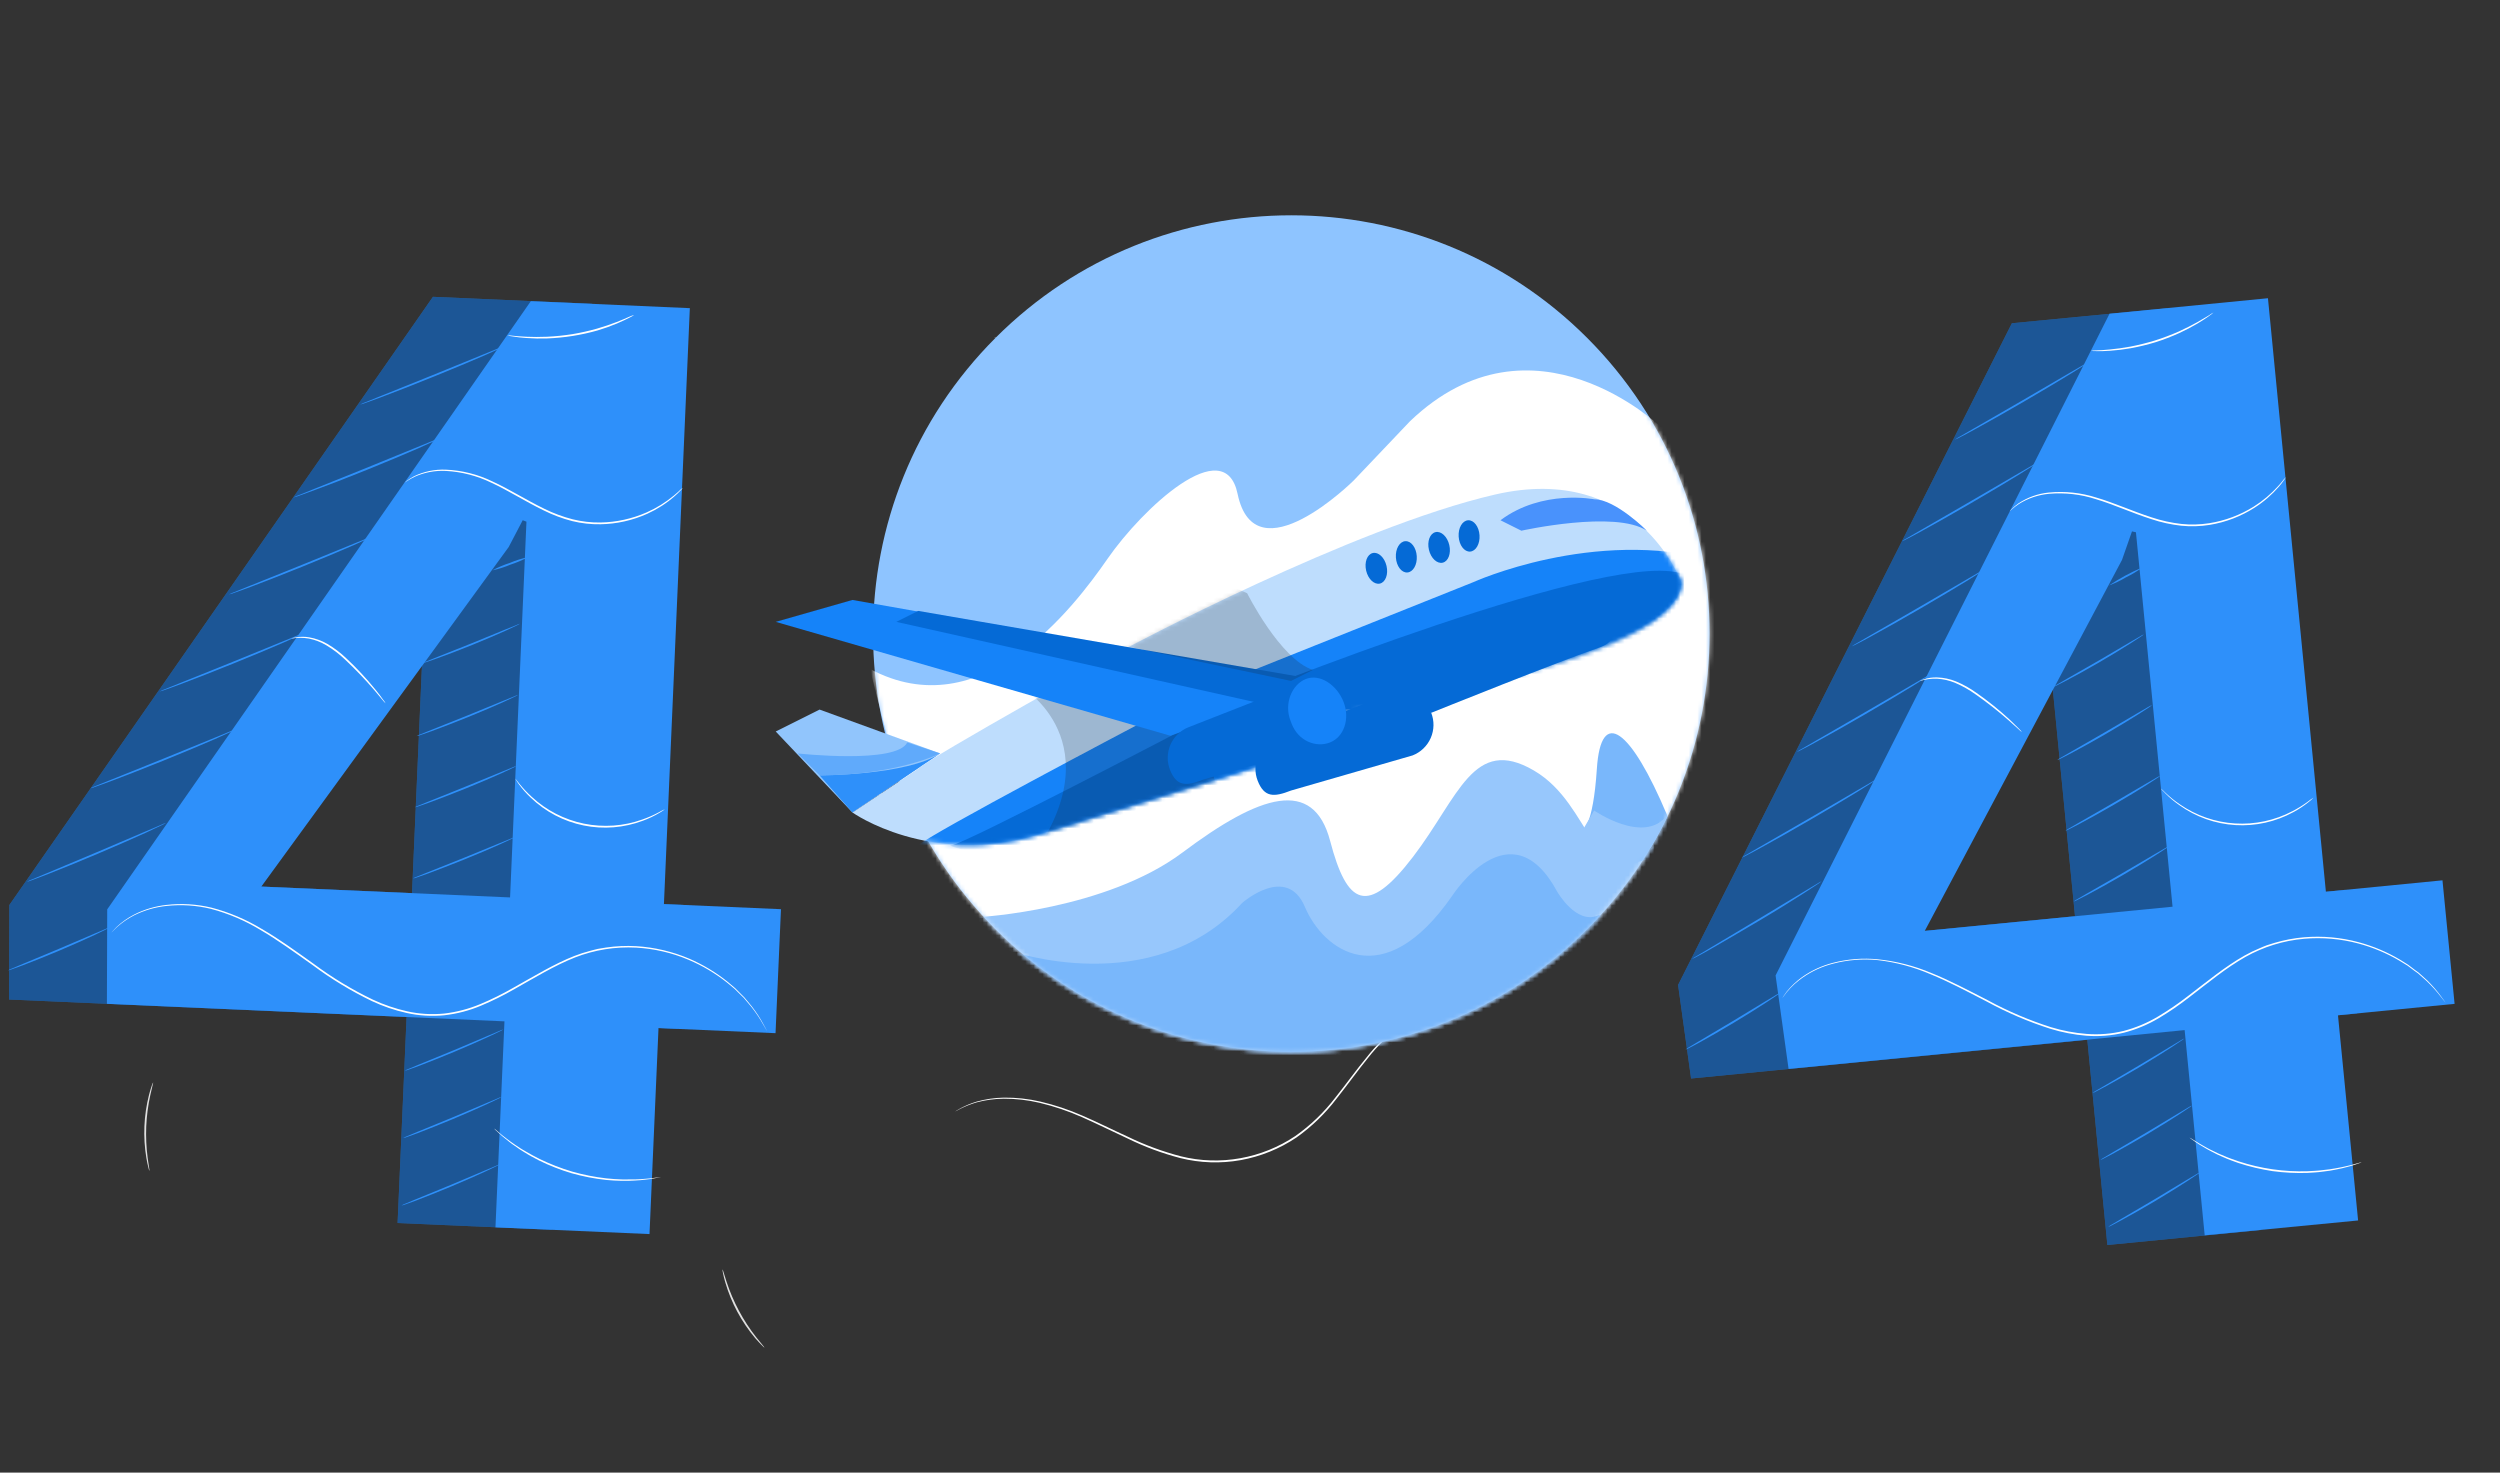 <svg width="584" height="344" viewBox="0 0 584 344" fill="none" xmlns="http://www.w3.org/2000/svg">
<rect x="0" y="0" width="584" height="344" fill="#333333" stroke="none"/>
<path d="M168.788 296.522C168.853 296.522 169.131 297.65 169.728 299.44C171.265 304.12 173.606 308.497 176.647 312.373C177.816 313.861 178.61 314.727 178.561 314.776C178.512 314.825 178.315 314.596 177.939 314.228C177.563 313.861 177.031 313.288 176.418 312.593C174.818 310.69 173.418 308.627 172.239 306.438C171.066 304.247 170.123 301.94 169.426 299.555C169.164 298.639 168.976 297.92 168.886 297.372C168.808 297.096 168.775 296.809 168.788 296.522Z" fill="#E0E0E0"/>
<path d="M35.779 252.844C35.844 252.844 35.509 253.989 35.108 255.836C34.584 258.238 34.266 260.68 34.16 263.136C34.063 265.594 34.175 268.055 34.495 270.493C34.74 272.374 34.986 273.518 34.912 273.534C34.795 273.273 34.71 272.999 34.659 272.717C34.52 272.21 34.356 271.458 34.193 270.518C33.373 265.602 33.585 260.568 34.814 255.738C35.051 254.814 35.28 254.103 35.46 253.58C35.536 253.323 35.643 253.076 35.779 252.844Z" fill="#E0E0E0"/>
<path d="M345.882 236.396L345.539 236.274L344.557 235.898C344.124 235.734 343.559 235.62 342.922 235.432C342.158 235.282 341.384 235.189 340.607 235.154C337.115 234.925 331.881 236.2 326.819 239.985C324.078 242.06 321.623 244.487 319.516 247.203C317.169 250.073 314.871 253.318 312.262 256.596C309.605 260.102 306.428 263.181 302.841 265.727C298.908 268.37 294.469 270.168 289.805 271.008C285.138 271.842 280.347 271.68 275.747 270.534C271.499 269.425 267.373 267.894 263.431 265.964C259.628 264.207 256.07 262.417 252.685 260.937C249.526 259.539 246.247 258.431 242.887 257.626C240.127 256.972 237.3 256.645 234.464 256.653C232.338 256.675 230.222 256.96 228.167 257.504C226.866 257.885 225.602 258.38 224.388 258.983L223.456 259.482L223.129 259.637C223.224 259.563 223.325 259.498 223.431 259.441L224.347 258.91C225.55 258.268 226.813 257.745 228.118 257.348C230.195 256.763 232.339 256.447 234.496 256.408C237.355 256.374 240.208 256.682 242.993 257.324C246.359 258.108 249.644 259.202 252.807 260.594C256.226 262.057 259.783 263.863 263.578 265.588C267.509 267.494 271.617 269.008 275.845 270.109C280.395 271.242 285.134 271.395 289.748 270.559C294.34 269.737 298.712 267.972 302.587 265.376C306.145 262.871 309.3 259.839 311.943 256.384C314.552 253.114 316.85 249.885 319.23 247.015C321.353 244.288 323.828 241.852 326.59 239.773C331.726 235.98 337.033 234.737 340.566 235.015C341.353 235.065 342.135 235.174 342.905 235.342C343.559 235.538 344.124 235.669 344.541 235.849L345.514 236.266C345.642 236.294 345.765 236.338 345.882 236.396Z" fill="white"/>
<path d="M351.043 181.83C351.043 181.83 350.462 181.953 349.448 182.288C348.042 182.802 346.715 183.512 345.506 184.397C343.944 185.484 342.235 187.005 340.256 188.582C338.079 190.273 335.723 191.72 333.231 192.899C328.705 195.069 323.8 196.338 318.788 196.634C317.832 196.708 316.957 196.684 316.196 196.7C315.435 196.716 314.781 196.659 314.25 196.618L313.023 196.487C312.878 196.486 312.735 196.461 312.598 196.414C312.739 196.4 312.882 196.4 313.023 196.414L314.258 196.455H316.196C316.957 196.414 317.832 196.455 318.764 196.324C323.722 195.945 328.566 194.651 333.051 192.506C335.515 191.339 337.85 189.917 340.019 188.264C342.006 186.719 343.732 185.214 345.335 184.176C346.584 183.292 347.963 182.608 349.424 182.149C349.821 182.036 350.225 181.948 350.634 181.887C350.767 181.852 350.905 181.833 351.043 181.83Z" fill="white"/>
<path d="M244.211 200.771C244.061 200.77 243.913 200.748 243.769 200.706C243.475 200.64 243.041 200.575 242.494 200.428C240.96 199.966 239.489 199.321 238.11 198.507C236.095 197.263 234.181 195.864 232.385 194.321C230.333 192.629 228.141 190.683 225.63 188.95C222.838 187.005 219.659 185.685 216.31 185.079C212.961 184.474 209.521 184.598 206.224 185.443C205.136 185.721 204.588 185.934 204.539 185.893C204.668 185.81 204.808 185.746 204.956 185.705C205.356 185.542 205.766 185.402 206.183 185.288C207.714 184.835 209.291 184.561 210.885 184.471C216.212 184.082 221.508 185.556 225.868 188.64C228.411 190.397 230.603 192.351 232.639 194.06C234.406 195.607 236.287 197.02 238.265 198.286C239.612 199.116 241.046 199.793 242.543 200.305C243.107 200.431 243.663 200.586 244.211 200.771Z" fill="white"/>
<path d="M244.361 123.496C243.921 123.7 243.464 123.867 242.996 123.994C242.554 124.15 242.014 124.321 241.36 124.485C240.706 124.648 239.986 124.861 239.16 125.008C238.334 125.155 237.443 125.359 236.461 125.482C235.48 125.605 234.441 125.719 233.337 125.817C230.94 125.968 228.534 125.941 226.141 125.735C223.749 125.494 221.379 125.073 219.05 124.477C217.987 124.174 216.965 123.904 216.041 123.561C215.117 123.218 214.25 122.915 213.481 122.596C212.712 122.278 212.025 121.951 211.42 121.664C210.815 121.378 210.316 121.117 209.907 120.847C209.474 120.631 209.059 120.382 208.664 120.103C209.118 120.268 209.558 120.467 209.981 120.7C210.398 120.912 210.913 121.158 211.526 121.411C212.14 121.664 212.81 122 213.595 122.278C214.381 122.555 215.231 122.899 216.155 123.185C217.079 123.471 218.085 123.765 219.148 124.051C223.772 125.228 228.551 125.678 233.313 125.384C234.409 125.302 235.455 125.237 236.42 125.09C237.386 124.942 238.285 124.82 239.103 124.673C239.921 124.526 240.649 124.354 241.295 124.207C241.941 124.06 242.497 123.929 242.93 123.798C243.399 123.663 243.878 123.562 244.361 123.496Z" fill="white"/>
<path d="M346.396 123.291C346.396 123.291 346.273 123.242 346.052 123.128L345.112 122.621C344.622 122.318 344.114 122.045 343.591 121.804C342.985 121.509 342.315 121.133 341.522 120.831L340.295 120.324C339.861 120.144 339.403 120.013 338.929 119.85C337.997 119.507 336.958 119.269 335.871 119.032C331.117 117.943 326.184 117.898 321.412 118.902C320.324 119.163 319.277 119.384 318.337 119.719C317.862 119.874 317.396 119.997 316.963 120.161L315.728 120.651C315.017 120.929 314.321 121.243 313.642 121.591C313.117 121.834 312.607 122.107 312.113 122.409L311.148 122.94C311.038 123.004 310.924 123.058 310.805 123.103C310.805 123.103 310.895 123.005 311.107 122.866L312.023 122.261C312.508 121.939 313.013 121.65 313.536 121.395C314.211 121.025 314.904 120.689 315.613 120.389L316.856 119.874C317.282 119.695 317.756 119.564 318.23 119.4C319.249 119.075 320.283 118.802 321.33 118.583C326.154 117.525 331.156 117.57 335.96 118.714C337.056 119.008 338.103 119.261 339.044 119.621C339.518 119.793 339.984 119.94 340.409 120.12L341.644 120.659C342.348 120.97 343.036 121.317 343.705 121.697C344.22 121.964 344.717 122.265 345.194 122.597L346.11 123.218C346.207 123.232 346.303 123.257 346.396 123.291Z" fill="white"/>
<path d="M296.403 67.769C296.403 67.769 296.199 67.899 295.806 68.12L294.073 69.06C292.56 69.878 290.368 71.022 287.62 72.387C282.141 75.101 274.445 78.796 265.335 81.102C261.052 82.182 256.665 82.79 252.25 82.916C248.647 83.024 245.044 82.717 241.512 82.001C239.132 81.517 236.804 80.805 234.561 79.875C233.743 79.565 233.179 79.238 232.77 79.058C232.556 78.971 232.35 78.864 232.156 78.739C232.378 78.802 232.595 78.884 232.802 78.984C233.228 79.14 233.816 79.442 234.626 79.728C236.876 80.594 239.2 81.257 241.569 81.706C245.085 82.378 248.665 82.652 252.242 82.524C256.62 82.371 260.97 81.757 265.22 80.693C274.273 78.396 281.977 74.758 287.481 72.118L294.023 68.913L295.79 68.038C295.986 67.931 296.191 67.84 296.403 67.769Z" fill="white"/>
<path d="M132.231 210.196L159.57 211.39L158.303 240.336L130.963 239.143L128.862 287.268L92.878 285.698L94.98 237.573L2.109 233.486L2.183 211.414L101.138 69.338L138.283 70.973L132.231 210.196ZM38.183 206.109L96.247 208.643L100.083 120.863L99.2 120.528L95.928 126.782L38.183 206.109Z" fill="#2E90FA"/>
<g opacity="0.4">
<path d="M132.231 210.196L159.57 211.39L158.303 240.336L130.963 239.143L128.862 287.268L92.878 285.698L94.98 237.573L2.109 233.486L2.183 211.414L101.138 69.338L138.283 70.973L132.231 210.196ZM38.183 206.109L96.247 208.643L100.083 120.863L99.2 120.528L95.928 126.782L38.183 206.109Z" fill="black"/>
</g>
<path d="M155.094 211.194L182.434 212.387L181.166 241.35L153.827 240.157L151.725 288.281L115.741 286.712L117.843 238.587L24.973 234.5L25.046 212.428L124.001 70.352L161.146 71.987L155.094 211.194ZM61.046 207.106L119.152 209.64L122.979 121.86L122.104 121.525L118.833 127.779L61.046 207.106Z" fill="#2E90FA"/>
<path d="M25.53 216.671C25.258 216.874 24.961 217.041 24.647 217.17C24.066 217.464 23.216 217.873 22.194 218.371C20.092 219.352 17.156 220.677 13.885 222.058C10.614 223.44 7.612 224.625 5.437 225.451C4.349 225.859 3.458 226.186 2.844 226.399C2.53 226.526 2.204 226.621 1.871 226.685C2.16 226.505 2.467 226.357 2.787 226.244L5.322 225.173L13.713 221.666L22.079 218.093L24.622 217.014C24.914 216.872 25.218 216.757 25.53 216.671Z" fill="#2E90FA"/>
<path d="M38.843 192.196C38.448 192.441 38.035 192.657 37.608 192.842C36.791 193.234 35.629 193.79 34.173 194.477C31.254 195.809 27.206 197.583 22.724 199.488C18.243 201.392 14.121 203.052 11.136 204.221C9.647 204.801 8.437 205.259 7.587 205.561C7.156 205.739 6.714 205.884 6.262 205.995C6.667 205.762 7.091 205.565 7.529 205.406L11.03 203.943L22.561 199.095L34.075 194.19L37.567 192.711C37.975 192.499 38.403 192.327 38.843 192.196Z" fill="#2E90FA"/>
<path d="M55.095 170.369C54.68 170.614 54.248 170.83 53.803 171.015C52.986 171.407 51.734 171.963 50.213 172.65C47.163 173.982 42.935 175.756 38.24 177.661C33.546 179.566 29.244 181.225 26.145 182.394C24.591 182.975 23.332 183.432 22.448 183.735C22.002 183.918 21.539 184.06 21.066 184.16C21.495 183.938 21.938 183.744 22.391 183.579L26.039 182.108L38.077 177.26L50.09 172.356L53.738 170.851C54.174 170.648 54.629 170.487 55.095 170.369Z" fill="#2E90FA"/>
<path d="M120.218 195.58C119.937 195.768 119.639 195.927 119.326 196.054C118.745 196.34 117.895 196.733 116.832 197.215C114.722 198.163 111.778 199.439 108.498 200.763C105.219 202.087 102.218 203.215 100.042 204.033C98.946 204.425 98.063 204.736 97.45 204.94C97.138 205.07 96.811 205.161 96.477 205.21C96.761 205.033 97.066 204.89 97.384 204.785L99.936 203.755L108.343 200.395L116.717 196.962C117.723 196.553 118.574 196.201 119.261 195.932C119.564 195.775 119.885 195.657 120.218 195.58Z" fill="#2E90FA"/>
<path d="M117.535 240.484C117.271 240.68 116.982 240.842 116.677 240.966C116.112 241.252 115.295 241.645 114.264 242.119C112.22 243.075 109.357 244.342 106.192 245.675C103.028 247.007 100.1 248.127 98.014 248.945C96.951 249.337 96.093 249.648 95.496 249.852C95.19 249.975 94.872 250.065 94.547 250.122C94.826 249.95 95.122 249.807 95.43 249.697L97.883 248.667L106.062 245.307L114.174 241.874L116.628 240.835C116.919 240.691 117.223 240.574 117.535 240.484Z" fill="#2E90FA"/>
<path d="M117.156 256.229C116.902 256.417 116.628 256.576 116.338 256.703C115.774 256.989 114.948 257.381 113.885 257.863C111.84 258.812 108.978 260.087 105.813 261.411C102.648 262.736 99.721 263.864 97.635 264.681C96.58 265.074 95.721 265.376 95.116 265.58C94.813 265.706 94.498 265.799 94.176 265.858C94.452 265.679 94.748 265.533 95.059 265.425L97.512 264.395L105.691 261.035L113.811 257.602L116.265 256.572C116.549 256.426 116.848 256.311 117.156 256.229Z" fill="#2E90FA"/>
<path d="M116.782 271.965C116.515 272.158 116.227 272.32 115.923 272.447C115.359 272.733 114.533 273.126 113.51 273.6C111.458 274.556 108.603 275.823 105.43 277.156C102.257 278.488 99.346 279.608 97.252 280.426C96.197 280.818 95.33 281.129 94.733 281.333C94.43 281.454 94.115 281.544 93.793 281.603C94.069 281.426 94.366 281.284 94.676 281.178L97.13 280.148L105.308 276.788L113.429 273.355L115.882 272.325C116.169 272.175 116.47 272.054 116.782 271.965Z" fill="#2E90FA"/>
<path d="M120.61 178.945C120.332 179.138 120.033 179.299 119.719 179.427C119.138 179.713 118.288 180.106 117.265 180.58C115.155 181.536 112.211 182.803 108.932 184.136C105.653 185.468 102.659 186.588 100.476 187.406C99.38 187.798 98.497 188.109 97.883 188.313C97.568 188.433 97.242 188.524 96.91 188.583C97.197 188.405 97.505 188.262 97.826 188.158L100.369 187.128L108.768 183.743L117.143 180.31L119.686 179.272C119.982 179.13 120.291 179.021 120.61 178.945Z" fill="#2E90FA"/>
<path d="M121.032 162.317C120.751 162.506 120.453 162.668 120.141 162.8C119.56 163.086 118.71 163.478 117.687 163.952C115.577 164.909 112.633 166.176 109.354 167.508C106.074 168.841 103.081 169.961 100.898 170.778C99.802 171.171 98.919 171.481 98.305 171.677C97.991 171.802 97.665 171.895 97.332 171.955C97.619 171.775 97.926 171.629 98.248 171.522L100.791 170.492L109.198 167.132L117.573 163.699L120.116 162.669C120.408 162.52 120.715 162.402 121.032 162.317Z" fill="#2E90FA"/>
<path d="M121.458 145.69C121.202 145.869 120.928 146.023 120.64 146.148C120.093 146.417 119.283 146.802 118.277 147.259C116.257 148.167 113.46 149.385 110.336 150.652C107.212 151.919 104.35 152.99 102.272 153.734C101.234 154.102 100.391 154.396 99.819 154.592C99.519 154.711 99.206 154.795 98.887 154.846C99.163 154.679 99.456 154.542 99.762 154.437L102.215 153.448L110.23 150.251L118.203 146.982L120.657 146.001C120.912 145.869 121.181 145.765 121.458 145.69Z" fill="#2E90FA"/>
<path d="M123.341 130.15C122.036 130.856 120.667 131.439 119.252 131.891C117.885 132.478 116.463 132.93 115.008 133.24C116.313 132.532 117.682 131.949 119.097 131.499C120.464 130.912 121.886 130.46 123.341 130.15Z" fill="#2E90FA"/>
<path d="M71.31 147.733C70.9 147.985 70.471 148.203 70.026 148.387C69.208 148.78 67.957 149.327 66.428 150.022C63.385 151.347 59.157 153.121 54.455 155.025C49.752 156.93 45.459 158.598 42.368 159.758C40.814 160.339 39.546 160.797 38.671 161.107C38.22 161.278 37.758 161.42 37.289 161.532C37.715 161.304 38.157 161.11 38.614 160.952L42.261 159.48L54.3 154.633L66.313 149.728L69.952 148.24C70.393 148.041 70.847 147.872 71.31 147.733Z" fill="#2E90FA"/>
<path d="M87.505 125.073C87.09 125.318 86.658 125.534 86.213 125.719C85.395 126.111 84.144 126.667 82.623 127.354C79.581 128.686 75.344 130.46 70.65 132.365C65.956 134.27 61.654 135.929 58.563 137.098C57.001 137.679 55.742 138.136 54.858 138.439C54.413 138.62 53.954 138.762 53.484 138.864C53.908 138.639 54.349 138.445 54.801 138.284L58.449 136.812C61.597 135.553 65.809 133.845 70.487 131.965L82.508 127.06L86.148 125.58C86.583 125.369 87.038 125.199 87.505 125.073Z" fill="#2E90FA"/>
<path d="M102.528 102.47C102.115 102.723 101.683 102.941 101.236 103.124C100.418 103.517 99.175 104.064 97.646 104.759C94.603 106.092 90.367 107.866 85.673 109.77C80.979 111.675 76.701 113.31 73.602 114.446C72.048 115.027 70.781 115.484 69.906 115.787C69.455 115.962 68.993 116.107 68.523 116.22C68.949 115.992 69.392 115.798 69.848 115.64L73.496 114.168L85.534 109.321L97.547 104.416L101.187 102.928C101.623 102.746 102.071 102.593 102.528 102.47Z" fill="#2E90FA"/>
<path d="M118.131 80.709C117.717 80.959 117.285 81.178 116.838 81.363C116.021 81.755 114.769 82.303 113.248 82.998C110.206 84.322 105.97 86.096 101.276 88.001C96.581 89.906 92.28 91.573 89.18 92.734C87.626 93.323 86.367 93.772 85.484 94.083C85.035 94.261 84.573 94.403 84.102 94.508C84.528 94.282 84.971 94.088 85.426 93.927L89.074 92.456L101.112 87.608L113.126 82.704L116.773 81.216C117.212 81.014 117.666 80.844 118.131 80.709Z" fill="#2E90FA"/>
<path d="M159.529 113.964C159.388 114.155 159.229 114.333 159.055 114.495C158.592 115.003 158.098 115.481 157.575 115.926C155.667 117.59 153.526 118.967 151.22 120.013C147.783 121.566 144.066 122.4 140.294 122.465C138.066 122.509 135.842 122.262 133.678 121.73C131.37 121.132 129.13 120.294 126.997 119.228C122.597 117.087 118.688 114.561 114.869 112.803C111.521 111.163 107.878 110.212 104.156 110.007C101.647 109.879 99.145 110.347 96.853 111.372C96.236 111.665 95.643 112.004 95.078 112.386C94.888 112.532 94.686 112.661 94.473 112.77C94.647 112.607 94.833 112.457 95.029 112.321C95.578 111.904 96.164 111.537 96.779 111.225C99.072 110.129 101.599 109.61 104.139 109.713C107.911 109.872 111.611 110.805 115.008 112.451C118.868 114.201 122.793 116.727 127.152 118.852C129.265 119.894 131.479 120.716 133.76 121.305C135.886 121.834 138.071 122.087 140.262 122.057C143.988 121.995 147.663 121.189 151.073 119.686C153.369 118.67 155.513 117.341 157.444 115.738C158.139 115.182 158.63 114.691 158.973 114.373C159.144 114.217 159.33 114.08 159.529 113.964Z" fill="white"/>
<path d="M148.145 73.573C147.818 73.805 147.47 74.008 147.106 74.178C146.427 74.554 145.413 74.995 144.138 75.567C142.642 76.196 141.113 76.742 139.558 77.202C137.653 77.744 135.716 78.17 133.76 78.478C131.796 78.787 129.817 78.981 127.83 79.058C126.208 79.116 124.583 79.083 122.965 78.96C121.868 78.892 120.776 78.766 119.693 78.584C119.295 78.539 118.901 78.46 118.516 78.347C118.918 78.333 119.32 78.357 119.718 78.42C120.487 78.51 121.591 78.6 122.989 78.666C124.387 78.731 126.007 78.739 127.822 78.666C129.789 78.569 131.749 78.367 133.694 78.061C135.638 77.735 137.563 77.303 139.46 76.769C141.202 76.262 142.731 75.739 144.031 75.232C145.332 74.725 146.337 74.3 147.041 73.973C147.396 73.808 147.766 73.674 148.145 73.573Z" fill="white"/>
<path d="M90.081 164.312C89.811 164.062 89.565 163.789 89.345 163.494L87.415 161.189C85.258 158.685 82.971 156.298 80.561 154.036C79.255 152.792 77.815 151.695 76.268 150.766C75.006 150.005 73.623 149.466 72.179 149.172C70.826 148.933 69.442 148.933 68.09 149.172C68.09 149.172 68.18 149.123 68.36 149.066C68.626 148.978 68.9 148.915 69.177 148.878C70.182 148.709 71.207 148.709 72.212 148.878C73.709 149.136 75.148 149.656 76.464 150.415C78.052 151.35 79.526 152.467 80.856 153.742C83.281 156.011 85.549 158.441 87.644 161.017C88.462 162.007 89.067 162.832 89.475 163.413C89.71 163.689 89.913 163.99 90.081 164.312Z" fill="white"/>
<path d="M155.315 189.032C155.216 189.123 155.109 189.205 154.996 189.278C154.775 189.417 154.464 189.654 154.023 189.899C152.804 190.624 151.52 191.235 150.187 191.722C145.765 193.391 140.959 193.775 136.328 192.827C131.696 191.879 127.428 189.64 124.017 186.367C122.983 185.397 122.042 184.332 121.204 183.187C120.902 182.787 120.705 182.452 120.558 182.231C120.411 182.01 120.345 181.888 120.362 181.88C120.378 181.871 120.713 182.313 121.335 183.089C122.217 184.182 123.182 185.204 124.222 186.147C127.633 189.305 131.845 191.468 136.4 192.401C140.955 193.333 145.678 193 150.056 191.436C151.383 190.976 152.671 190.413 153.908 189.752C154.362 189.484 154.832 189.244 155.315 189.032Z" fill="white"/>
<path d="M179.138 240.786C179.138 240.786 179.056 240.664 178.909 240.41L178.255 239.274C177.433 237.821 176.497 236.436 175.458 235.129L174.346 233.821L173.749 233.11L173.054 232.432L171.582 230.985L169.864 229.554C167.121 227.376 164.095 225.58 160.868 224.216C156.973 222.569 152.824 221.604 148.601 221.363C143.741 221.107 138.882 221.887 134.347 223.652C129.563 225.532 124.942 228.377 120.052 231.124C117.573 232.548 115.008 233.818 112.372 234.925C109.645 236.075 106.767 236.829 103.826 237.165C100.878 237.461 97.901 237.282 95.01 236.633C92.21 236.011 89.486 235.082 86.889 233.862C82.016 231.51 77.38 228.696 73.044 225.459C68.84 222.475 64.866 219.597 60.924 217.284C57.304 215.077 53.384 213.403 49.287 212.314C45.888 211.481 42.371 211.249 38.892 211.627C36.265 211.898 33.708 212.64 31.344 213.818C29.864 214.573 28.49 215.519 27.255 216.63L26.331 217.554C26.126 217.758 26.012 217.856 26.012 217.856C26.012 217.856 26.102 217.742 26.306 217.529L27.198 216.573C28.419 215.42 29.795 214.443 31.287 213.671C33.659 212.453 36.234 211.68 38.884 211.39C42.392 210.986 45.943 211.199 49.377 212.019C53.511 213.095 57.467 214.767 61.12 216.981C65.103 219.279 69.078 222.156 73.281 225.156C77.597 228.369 82.212 231.161 87.061 233.494C89.633 234.699 92.329 235.62 95.1 236.241C97.949 236.878 100.881 237.055 103.785 236.764C106.685 236.422 109.523 235.676 112.217 234.549C114.839 233.45 117.39 232.189 119.855 230.772C124.762 228.042 129.375 225.197 134.2 223.3C135.394 222.836 136.614 222.443 137.855 222.123C138.46 221.968 139.066 221.788 139.671 221.657L141.503 221.355C143.857 221.004 146.241 220.895 148.618 221.028C152.89 221.286 157.086 222.276 161.024 223.954C164.253 225.351 167.279 227.177 170.02 229.382L171.737 230.838L173.201 232.309L173.888 232.996C174.092 233.241 174.297 233.478 174.485 233.715C174.877 234.181 175.245 234.622 175.589 235.048C176.62 236.368 177.537 237.773 178.329 239.249C178.596 239.751 178.8 240.135 178.942 240.402C179.097 240.647 179.138 240.786 179.138 240.786Z" fill="white"/>
<path d="M154.425 274.932C154.291 274.985 154.151 275.021 154.008 275.038L152.798 275.275C152.162 275.4 151.521 275.493 150.876 275.553C150.124 275.627 149.24 275.757 148.308 275.774L146.803 275.839C146.288 275.839 145.74 275.839 145.168 275.839C144.047 275.839 142.845 275.733 141.586 275.635C138.856 275.337 136.156 274.812 133.514 274.065C130.882 273.281 128.321 272.275 125.859 271.057C124.747 270.46 123.676 269.921 122.727 269.308C122.253 269.005 121.778 268.744 121.345 268.441L120.118 267.583C119.3 267.051 118.671 266.487 118.074 266.013C117.558 265.618 117.064 265.195 116.593 264.746L115.702 263.929C115.506 263.732 115.399 263.626 115.416 263.61C115.537 263.684 115.652 263.769 115.759 263.863L116.708 264.681C117.109 265.024 117.607 265.441 118.221 265.891C118.834 266.34 119.488 266.888 120.29 267.395C120.691 267.656 121.108 267.934 121.525 268.212C121.942 268.49 122.432 268.752 122.907 269.03C123.855 269.618 124.927 270.15 126.039 270.73C128.489 271.914 131.029 272.901 133.636 273.681C136.253 274.425 138.925 274.955 141.626 275.267C142.878 275.373 144.08 275.504 145.184 275.512C145.74 275.512 146.28 275.561 146.82 275.512H148.308C149.257 275.512 150.115 275.406 150.868 275.357C151.62 275.308 152.266 275.226 152.79 275.153L154.008 274.997C154.143 274.955 154.284 274.933 154.425 274.932Z" fill="white"/>
<path d="M520.592 210.532L547.825 207.875L550.647 236.723L523.414 239.388L528.1 287.325L492.28 290.832L487.594 242.887L395.034 251.936L392 230.085L469.978 75.51L506.984 71.938L520.592 210.532ZM426.847 219.695L484.723 214.038L476.169 126.569L475.253 126.357L472.914 133.011L426.847 219.695Z" fill="#2E90FA"/>
<g opacity="0.4">
<path d="M520.592 210.532L547.825 207.875L550.647 236.723L523.414 239.388L528.1 287.325L492.28 290.832L487.594 242.887L395.034 251.936L392 230.085L469.978 75.51L506.984 71.938L520.592 210.532ZM426.847 219.695L484.723 214.038L476.169 126.569L475.253 126.357L472.914 133.011L426.847 219.695Z" fill="black"/>
</g>
<path d="M543.329 208.308L570.562 205.643L573.391 234.5L546.15 237.165L550.853 285.101L515.016 288.567L510.33 240.631L417.811 249.705L414.777 227.862L492.788 73.286L529.794 69.665L543.329 208.308ZM449.632 217.447L507.509 211.807L498.954 124.338L498.03 124.133L495.7 130.796L449.632 217.447Z" fill="#2E90FA"/>
<path d="M415.823 231.949C415.573 232.181 415.299 232.387 415.006 232.562C414.474 232.938 413.689 233.462 412.716 234.099C410.761 235.374 408.046 237.091 404.996 238.922C401.945 240.753 399.156 242.347 397.112 243.467C396.098 244.023 395.264 244.473 394.659 244.767C394.366 244.94 394.056 245.083 393.734 245.192C393.985 244.972 394.26 244.781 394.552 244.62L396.916 243.206L404.734 238.554L412.503 233.846L414.867 232.423C415.169 232.233 415.489 232.075 415.823 231.949Z" fill="#2E90FA"/>
<path d="M425.554 205.839C425.203 206.144 424.825 206.418 424.426 206.657C423.69 207.164 422.602 207.875 421.253 208.733C418.554 210.458 414.792 212.821 410.621 215.273C406.45 217.725 402.599 220.014 399.81 221.584C398.42 222.401 397.283 222.998 396.49 223.415C396.088 223.649 395.669 223.854 395.238 224.028C395.606 223.745 395.997 223.493 396.408 223.276L399.679 221.33L410.417 214.905L421.13 208.447L424.401 206.485C424.77 206.243 425.155 206.027 425.554 205.839Z" fill="#2E90FA"/>
<path d="M438.575 181.945C438.202 182.247 437.805 182.521 437.39 182.762C436.613 183.269 435.476 183.988 434.061 184.863C431.232 186.604 427.29 188.951 422.906 191.501C418.523 194.052 414.524 196.3 411.604 197.886C410.148 198.703 408.963 199.316 408.137 199.741C407.719 199.983 407.281 200.188 406.828 200.354C407.217 200.07 407.627 199.816 408.055 199.594L411.457 197.624L422.694 191.133L433.906 184.593L437.3 182.615C437.708 182.36 438.134 182.136 438.575 181.945Z" fill="#2E90FA"/>
<path d="M506.565 197.754C506.315 197.983 506.041 198.183 505.748 198.351C505.216 198.719 504.423 199.226 503.449 199.847C501.487 201.09 498.755 202.757 495.697 204.539C492.638 206.321 489.825 207.858 487.772 208.946C486.75 209.485 485.916 209.91 485.319 210.196C485.028 210.37 484.718 210.507 484.395 210.605C484.646 210.393 484.92 210.209 485.212 210.057L487.592 208.676L495.443 204.172L503.245 199.594L505.625 198.212C505.92 198.024 506.235 197.871 506.565 197.754Z" fill="#2E90FA"/>
<path d="M510.264 242.593C510.015 242.819 509.741 243.017 509.447 243.181C508.931 243.549 508.171 244.056 507.222 244.669C505.333 245.895 502.691 247.555 499.731 249.321C496.771 251.086 494.047 252.59 492.06 253.686C491.07 254.225 490.261 254.65 489.696 254.937C489.416 255.11 489.113 255.245 488.797 255.337C489.052 255.13 489.326 254.946 489.615 254.789L491.97 253.416L499.567 248.945L507.099 244.424L509.397 243.051C509.668 242.866 509.959 242.712 510.264 242.593Z" fill="#2E90FA"/>
<path d="M512.104 258.231C511.855 258.458 511.58 258.655 511.286 258.82C510.771 259.179 510.011 259.686 509.062 260.307C507.173 261.534 504.531 263.193 501.571 264.959C498.61 266.724 495.887 268.229 493.9 269.324C492.91 269.864 492.101 270.289 491.536 270.575C491.256 270.748 490.953 270.883 490.637 270.975C490.892 270.768 491.166 270.585 491.455 270.428L493.753 269.062L501.35 264.591L508.907 260.054L511.205 258.681C511.486 258.497 511.788 258.346 512.104 258.231Z" fill="#2E90FA"/>
<path d="M513.944 273.853C513.697 274.084 513.422 274.285 513.126 274.45C512.611 274.809 511.85 275.316 510.902 275.938C509.013 277.164 506.371 278.823 503.411 280.589C500.45 282.355 497.727 283.859 495.74 284.954C494.75 285.494 493.94 285.919 493.376 286.205C493.094 286.374 492.791 286.509 492.477 286.606C492.729 286.395 493.003 286.211 493.294 286.058L495.592 284.693L503.19 280.221L510.746 275.676L513.044 274.311C513.325 274.123 513.627 273.969 513.944 273.853Z" fill="#2E90FA"/>
<path d="M504.643 181.233C504.395 181.464 504.121 181.664 503.826 181.83C503.286 182.19 502.501 182.705 501.519 183.326C499.565 184.569 496.825 186.236 493.767 188.01C490.708 189.784 487.895 191.329 485.85 192.416C484.82 192.964 483.986 193.389 483.397 193.675C483.104 193.844 482.794 193.981 482.473 194.084C482.726 193.872 483 193.686 483.29 193.528L485.662 192.155L493.513 187.642L501.323 183.065L503.695 181.691C503.992 181.503 504.311 181.349 504.643 181.233Z" fill="#2E90FA"/>
<path d="M502.729 164.704C502.477 164.931 502.203 165.134 501.912 165.309C501.372 165.669 500.587 166.184 499.605 166.805C497.651 168.039 494.919 169.715 491.861 171.489C488.802 173.263 485.989 174.808 483.936 175.895C482.914 176.435 482.08 176.868 481.483 177.154C481.189 177.321 480.88 177.458 480.559 177.563C480.811 177.349 481.085 177.163 481.376 177.007L483.748 175.634L491.599 171.121L499.409 166.543L501.789 165.162C502.084 164.974 502.399 164.82 502.729 164.704Z" fill="#2E90FA"/>
<path d="M500.81 148.183C500.576 148.403 500.318 148.595 500.041 148.755C499.526 149.107 498.773 149.573 497.849 150.186C495.985 151.371 493.384 152.973 490.489 154.666C487.594 156.358 484.895 157.821 482.941 158.851C481.959 159.366 481.166 159.775 480.61 160.045C480.33 160.205 480.034 160.334 479.727 160.429C479.981 160.225 480.255 160.047 480.544 159.897L482.801 158.581L490.284 154.298L497.718 149.932L499.984 148.616C500.242 148.442 500.519 148.297 500.81 148.183Z" fill="#2E90FA"/>
<path d="M500.483 132.537C499.287 133.422 498.011 134.194 496.672 134.842C495.396 135.608 494.051 136.253 492.656 136.771C495.123 135.112 497.744 133.694 500.483 132.537Z" fill="#2E90FA"/>
<path d="M451.446 157.257C451.077 157.562 450.683 157.835 450.269 158.075C449.451 158.582 448.347 159.301 446.932 160.176C444.11 161.917 440.169 164.263 435.785 166.814C431.402 169.364 427.403 171.612 424.483 173.198C423.027 174.015 421.833 174.629 421.007 175.054C420.591 175.292 420.156 175.497 419.707 175.667C420.095 175.38 420.505 175.126 420.934 174.907L424.336 172.936L435.54 166.454L446.752 159.914L450.146 157.936C450.562 157.678 450.997 157.451 451.446 157.257Z" fill="#2E90FA"/>
<path d="M464.325 132.569C463.952 132.872 463.555 133.145 463.14 133.387C462.322 133.894 461.226 134.613 459.811 135.488C456.982 137.229 453.04 139.575 448.664 142.126C444.289 144.676 440.274 146.924 437.354 148.51C435.898 149.327 434.713 149.941 433.887 150.366C433.469 150.607 433.031 150.812 432.578 150.979C432.967 150.695 433.377 150.441 433.805 150.219L437.207 148.248L448.444 141.758L459.656 135.218L463.058 133.24C463.463 132.984 463.886 132.76 464.325 132.569Z" fill="#2E90FA"/>
<path d="M475.99 108.054C475.616 108.356 475.219 108.63 474.804 108.871C473.986 109.378 472.89 110.097 471.475 110.972C468.646 112.713 464.704 115.059 460.32 117.61C455.937 120.16 451.938 122.409 449.018 124.003C447.562 124.82 446.377 125.425 445.551 125.85C445.131 126.089 444.693 126.297 444.242 126.471C444.627 126.179 445.038 125.922 445.469 125.703L448.871 123.733L460.075 117.25L471.287 110.71L474.714 108.724C475.122 108.469 475.548 108.245 475.99 108.054Z" fill="#2E90FA"/>
<path d="M488.372 84.314C488 84.618 487.604 84.892 487.187 85.131C486.41 85.638 485.273 86.358 483.858 87.224C481.028 88.974 477.087 91.311 472.703 93.87C468.32 96.429 464.321 98.661 461.401 100.255C459.945 101.072 458.759 101.677 457.933 102.102C457.513 102.342 457.076 102.549 456.625 102.723C457.015 102.438 457.425 102.181 457.852 101.955L461.254 99.993L472.49 93.502L483.703 86.963L487.064 85.017C487.481 84.749 487.919 84.514 488.372 84.314Z" fill="#2E90FA"/>
<path d="M534.036 111.421C533.924 111.632 533.792 111.831 533.644 112.018C533.257 112.59 532.833 113.136 532.376 113.653C530.722 115.577 528.793 117.246 526.651 118.607C523.471 120.64 519.909 122.004 516.183 122.613C513.985 122.963 511.75 123.029 509.535 122.809C507.164 122.545 504.828 122.03 502.567 121.272C497.905 119.776 493.686 117.822 489.654 116.621C486.109 115.465 482.369 115.034 478.654 115.353C476.153 115.583 473.741 116.398 471.613 117.732C471.035 118.107 470.488 118.528 469.977 118.991C469.807 119.157 469.627 119.313 469.438 119.457C469.578 119.263 469.74 119.085 469.92 118.926C470.403 118.436 470.932 117.993 471.498 117.601C473.62 116.184 476.058 115.311 478.597 115.059C482.355 114.688 486.148 115.091 489.744 116.244C493.833 117.438 498.053 119.384 502.665 120.871C504.902 121.613 507.21 122.123 509.551 122.392C511.73 122.619 513.929 122.561 516.093 122.22C519.772 121.638 523.295 120.323 526.455 118.354C528.576 117.023 530.503 115.405 532.18 113.547C532.647 113.048 533.086 112.524 533.496 111.977C533.663 111.779 533.843 111.594 534.036 111.421Z" fill="white"/>
<path d="M517.077 73.001C516.787 73.276 516.472 73.525 516.136 73.744C515.515 74.21 514.582 74.823 513.397 75.543C512.003 76.37 510.567 77.123 509.095 77.799C507.286 78.623 505.429 79.339 503.534 79.941C501.633 80.523 499.7 80.992 497.744 81.347C496.147 81.631 494.537 81.827 492.919 81.935C491.83 82.017 490.739 82.045 489.647 82.017C489.245 82.034 488.842 82.01 488.445 81.944C488.84 81.882 489.24 81.852 489.639 81.854C490.408 81.854 491.528 81.764 492.911 81.633C494.293 81.502 495.904 81.29 497.687 80.963C499.618 80.583 501.528 80.106 503.411 79.532C505.29 78.936 507.135 78.24 508.94 77.448C510.575 76.695 512.055 75.96 513.249 75.281C514.443 74.603 515.4 74.031 516.046 73.646C516.37 73.401 516.715 73.185 517.077 73.001Z" fill="white"/>
<path d="M472.339 171.048C472.047 170.834 471.774 170.596 471.522 170.337L469.281 168.326C466.798 166.146 464.199 164.102 461.495 162.203C460.025 161.15 458.446 160.259 456.785 159.546C455.427 158.971 453.98 158.634 452.508 158.549C451.148 158.492 449.789 158.675 448.492 159.088C448.492 159.088 448.574 159.023 448.746 158.941C448.994 158.823 449.251 158.725 449.514 158.647C450.488 158.346 451.505 158.211 452.524 158.246C454.034 158.294 455.524 158.609 456.924 159.178C458.616 159.885 460.222 160.785 461.708 161.859C464.433 163.76 467.024 165.847 469.461 168.105C470.393 168.971 471.096 169.74 471.612 170.214C471.883 170.465 472.127 170.745 472.339 171.048Z" fill="white"/>
<path d="M540.422 186.335C540.422 186.335 540.34 186.441 540.144 186.621C539.948 186.801 539.67 187.07 539.269 187.373C538.163 188.262 536.978 189.048 535.728 189.719C531.586 191.982 526.889 193.029 522.178 192.74C517.467 192.45 512.933 190.837 509.1 188.084C507.925 187.271 506.829 186.349 505.829 185.329C505.469 184.978 505.224 184.675 505.011 184.512C504.917 184.415 504.835 184.308 504.766 184.193C505.163 184.524 505.543 184.876 505.902 185.247C506.921 186.208 508.015 187.085 509.174 187.871C512.993 190.52 517.465 192.072 522.104 192.36C526.743 192.648 531.373 191.661 535.491 189.506C536.742 188.867 537.939 188.129 539.073 187.299C539.504 186.952 539.954 186.63 540.422 186.335Z" fill="white"/>
<path d="M571.298 234.23C571.298 234.23 571.191 234.116 571.011 233.887L570.193 232.857C569.17 231.538 568.049 230.298 566.84 229.146L565.548 228.001L564.861 227.388L564.044 226.808L562.408 225.582L560.502 224.413C557.488 222.642 554.247 221.289 550.869 220.391C546.768 219.303 542.51 218.932 538.283 219.295C533.435 219.72 528.734 221.175 524.494 223.562C520.021 226.097 515.85 229.554 511.409 232.963C509.156 234.723 506.796 236.342 504.344 237.811C501.793 239.334 499.04 240.487 496.165 241.236C493.286 241.938 490.313 242.178 487.358 241.947C484.496 241.708 481.669 241.16 478.926 240.312C473.775 238.666 468.794 236.53 464.05 233.936C459.47 231.574 455.144 229.277 450.908 227.552C446.998 225.875 442.866 224.774 438.641 224.282C435.158 223.944 431.642 224.22 428.255 225.099C425.689 225.749 423.262 226.857 421.091 228.369C419.723 229.327 418.485 230.459 417.41 231.737L416.634 232.775C416.454 233.012 416.355 233.127 416.355 233.127C416.355 233.127 416.429 232.996 416.593 232.751L417.345 231.68C418.4 230.372 419.627 229.211 420.992 228.23C423.175 226.699 425.615 225.575 428.197 224.911C431.614 224.026 435.16 223.749 438.673 224.094C442.941 224.535 447.122 225.601 451.08 227.257C455.349 228.974 459.691 231.263 464.271 233.617C468.995 236.193 473.954 238.312 479.081 239.945C481.797 240.77 484.594 241.299 487.423 241.522C490.334 241.753 493.264 241.516 496.1 240.819C498.925 240.078 501.632 238.941 504.139 237.443C506.577 235.987 508.924 234.382 511.164 232.636C515.613 229.244 519.808 225.77 524.323 223.219C525.437 222.59 526.59 222.03 527.774 221.543C528.354 221.298 528.919 221.036 529.508 220.824L531.274 220.268C533.556 219.588 535.902 219.144 538.274 218.944C542.54 218.594 546.834 218.984 550.967 220.096C554.366 221.011 557.624 222.386 560.65 224.184L562.555 225.377L564.191 226.628L565.009 227.217L565.696 227.838L566.979 228.999C568.173 230.167 569.267 231.433 570.251 232.783L571.019 233.838C571.224 234.1 571.298 234.23 571.298 234.23Z" fill="white"/>
<path d="M551.669 271.507C551.548 271.583 551.415 271.638 551.276 271.67L550.115 272.071C549.504 272.288 548.882 272.471 548.25 272.619C547.514 272.798 546.68 273.044 545.731 273.199L544.259 273.477C543.744 273.567 543.204 273.616 542.624 273.689C541.512 273.861 540.309 273.91 539.042 273.992C536.309 274.083 533.573 273.943 530.864 273.575C528.15 273.162 525.474 272.525 522.866 271.67C521.672 271.237 520.535 270.853 519.512 270.379C518.997 270.15 518.498 269.945 518.024 269.717L516.691 269.038C515.824 268.621 515.096 268.155 514.442 267.771C513.877 267.454 513.331 267.105 512.806 266.725L511.801 266.013C511.572 265.85 511.457 265.76 511.465 265.744C511.601 265.797 511.73 265.865 511.85 265.948L512.896 266.586C513.338 266.872 513.894 267.215 514.532 267.567C515.17 267.918 515.922 268.384 516.789 268.768L518.13 269.422C518.605 269.643 519.104 269.831 519.619 270.052C520.641 270.51 521.77 270.869 522.955 271.294C528.139 272.994 533.581 273.774 539.034 273.6C540.285 273.526 541.487 273.493 542.583 273.338C543.139 273.273 543.671 273.232 544.218 273.15L545.691 272.905C546.631 272.774 547.457 272.545 548.201 272.39C548.945 272.234 549.567 272.063 550.074 271.916L551.26 271.589C551.392 271.544 551.529 271.517 551.669 271.507Z" fill="white"/>
<path d="M510.787 180.719C509.941 177.579 509.873 174.282 510.587 171.11C511.301 167.938 512.777 164.988 514.887 162.514C516.998 160.04 519.679 158.117 522.699 156.911C525.719 155.704 528.988 155.251 532.222 155.59C533.359 161.77 531.404 168.113 528.174 173.492C524.322 179.819 516.668 182.484 510.787 180.719Z" fill="#2E90FA"/>
<path d="M130.898 171.375C133.144 170.328 135.615 169.855 138.089 170C140.563 170.144 142.962 170.901 145.071 172.202C147.179 173.503 148.931 175.308 150.169 177.454C151.407 179.599 152.091 182.019 152.161 184.495C143.125 183.825 134.382 181.054 130.898 171.375Z" fill="#2E90FA"/>
<g clip-path="url(#clip0_5533_79046)">
<g clip-path="url(#clip1_5533_79046)">
<path d="M370.743 217.089C408.899 178.932 408.899 117.068 370.743 78.911C332.586 40.755 270.722 40.755 232.565 78.911C194.409 117.068 194.409 178.932 232.565 217.089C270.722 255.245 332.586 255.245 370.743 217.089Z" fill="#8EC4FF"/>
<mask id="mask0_5533_79046" style="mask-type:luminance" maskUnits="userSpaceOnUse" x="203" y="50" width="197" height="196">
<path d="M370.743 217.089C408.899 178.932 408.899 117.068 370.743 78.911C332.586 40.755 270.722 40.755 232.565 78.911C194.409 117.068 194.409 178.932 232.565 217.089C270.722 255.245 332.586 255.245 370.743 217.089Z" fill="white"/>
</mask>
<g mask="url(#mask0_5533_79046)">
<path d="M388.031 99.791C388.031 99.791 358.096 70.909 329.373 98.406L316.229 112.235C316.229 112.235 293.202 135.104 289.099 115.358C286.076 100.81 266.843 118.799 258.735 130.508C250.626 142.217 229.215 170.193 203.199 156.253L230.475 263.295L270.478 287.939L383.239 285.516C383.239 285.516 440.048 240.271 445.353 196.556C450.657 152.841 441.814 100.858 441.814 100.858L388.031 99.791Z" fill="white"/>
</g>
<mask id="mask1_5533_79046" style="mask-type:luminance" maskUnits="userSpaceOnUse" x="203" y="50" width="197" height="196">
<path d="M370.743 217.089C408.899 178.932 408.899 117.068 370.743 78.911C332.586 40.755 270.722 40.755 232.565 78.911C194.409 117.068 194.409 178.932 232.565 217.089C270.722 255.245 332.586 255.245 370.743 217.089Z" fill="white"/>
</mask>
<g mask="url(#mask1_5533_79046)">
<path d="M369.633 194.056C369.633 194.056 372.125 193.379 373.026 179.591C373.981 164.966 380.975 170.319 389.451 190.455L391.41 197.927L386.376 200.046C386.376 200.046 373.711 206.562 369.633 194.056V194.056Z" fill="#79B7FB"/>
</g>
<path d="M326.753 155.433C326.753 155.433 329.308 155.6 326.586 157.989L326.753 155.433Z" fill="#056AD6"/>
<mask id="mask2_5533_79046" style="mask-type:luminance" maskUnits="userSpaceOnUse" x="203" y="50" width="197" height="196">
<path d="M370.743 217.089C408.899 178.932 408.899 117.068 370.743 78.911C332.586 40.755 270.722 40.755 232.565 78.911C194.409 117.068 194.409 178.932 232.565 217.089C270.722 255.245 332.586 255.245 370.743 217.089Z" fill="white"/>
</mask>
<g mask="url(#mask2_5533_79046)">
<path d="M228.788 214.227C228.788 214.227 258.268 212.618 276.285 199.108C294.303 185.598 306.809 181.519 310.728 196.463C314.648 211.406 319.364 214.162 330.069 200.174C340.774 186.187 344.168 171.721 358.314 179.989C372.461 188.257 371.116 208.84 386.537 197.609C386.537 197.609 370.598 254.228 362.967 258.625C355.337 263.022 291.166 271.069 291.166 271.069C291.166 271.069 261.757 271.594 252.166 268.52C242.576 265.445 218.68 256.54 218.68 256.54L228.788 214.227Z" fill="#97C7FC"/>
</g>
<mask id="mask3_5533_79046" style="mask-type:luminance" maskUnits="userSpaceOnUse" x="203" y="50" width="197" height="196">
<path d="M370.743 217.089C408.899 178.932 408.899 117.068 370.743 78.911C332.586 40.755 270.722 40.755 232.565 78.911C194.409 117.068 194.409 178.932 232.565 217.089C270.722 255.245 332.586 255.245 370.743 217.089Z" fill="white"/>
</mask>
<g mask="url(#mask3_5533_79046)">
<path d="M235.621 222.017C235.621 222.017 269.109 233.997 290.201 210.896C290.201 210.896 300.588 201.783 304.825 211.852C309.063 221.92 323.051 232.626 339.269 209.207C339.269 209.207 352.89 188.066 363.803 208.362C363.803 208.362 368.2 215.994 373.234 213.874C378.268 211.755 351.026 254.037 350.867 256.474C350.708 258.912 308.315 270.829 296.447 265.158C284.578 259.486 279.544 261.605 267.675 255.934C255.806 250.262 238.744 249.148 238.744 249.148L235.621 222.017Z" fill="#79B7FB"/>
</g>
<path d="M372.389 189.34C372.389 189.34 384.098 197.449 389.451 190.455C389.451 190.455 386.536 197.609 383.939 199.886C383.939 199.886 376.308 204.284 371.911 196.653L369.633 194.056L372.389 189.34Z" fill="#97C7FC"/>
<path d="M219.625 176L191.455 165.756L181.211 170.878L199.138 189.798L219.625 176Z" fill="#91C5FC"/>
<path d="M191.453 181.122C191.453 181.122 211.941 181.122 219.623 176L199.136 189.798L191.453 181.122Z" fill="#2E90FA"/>
<path d="M186.332 176C186.332 176 209.381 178.56 211.942 173.438L219.624 176C219.624 176 209.381 181.121 191.454 181.121L186.332 176Z" fill="#60AAFB"/>
<path d="M263.16 151.383C263.16 151.383 217.064 176.993 214.502 179.554L199.137 189.798C199.137 189.798 217.064 202.602 242.673 194.919C242.673 194.919 318.438 171.394 334.335 166.51L263.16 151.383Z" fill="#BEDDFD"/>
<mask id="mask4_5533_79046" style="mask-type:luminance" maskUnits="userSpaceOnUse" x="199" y="151" width="136" height="47">
<path d="M263.16 151.383C263.16 151.383 217.064 176.993 214.502 179.554L199.137 189.798C199.137 189.798 217.064 202.602 242.673 194.919C242.673 194.919 318.438 171.394 334.335 166.51L263.16 151.383Z" fill="white"/>
</mask>
<g mask="url(#mask4_5533_79046)">
<path d="M265.723 169.31C265.723 169.31 217.065 194.919 214.504 197.48C211.943 200.041 240.113 205.163 240.113 205.163C240.113 205.163 247.796 202.602 263.162 200.041C278.528 197.48 286.21 192.358 291.332 192.358C296.454 192.358 296.454 189.797 296.454 189.797C296.454 189.797 322.064 194.919 324.624 194.919C327.185 194.919 327.185 176.992 324.624 169.31H265.723Z" fill="#1583F9"/>
</g>
<mask id="mask5_5533_79046" style="mask-type:luminance" maskUnits="userSpaceOnUse" x="199" y="151" width="136" height="47">
<path d="M263.16 151.383C263.16 151.383 217.064 176.993 214.502 179.554L199.137 189.798C199.137 189.798 217.064 202.602 242.673 194.919C242.673 194.919 318.438 171.394 334.335 166.51L263.16 151.383Z" fill="white"/>
</mask>
<g mask="url(#mask5_5533_79046)">
<path d="M278.528 169.31C278.528 169.31 224.748 197.48 222.187 197.48C219.626 197.48 242.674 202.602 242.674 205.163C242.674 207.724 265.722 205.163 265.722 205.163L291.332 202.602C291.332 202.602 296.454 205.163 301.576 205.163H311.82L332.307 202.602L278.528 169.31Z" fill="#056AD6"/>
</g>
<mask id="mask6_5533_79046" style="mask-type:luminance" maskUnits="userSpaceOnUse" x="199" y="151" width="136" height="47">
<path d="M263.16 151.383C263.16 151.383 217.064 176.993 214.502 179.554L199.137 189.798C199.137 189.798 217.064 202.602 242.673 194.919C242.673 194.919 318.438 171.394 334.335 166.51L263.16 151.383Z" fill="white"/>
</mask>
<g mask="url(#mask6_5533_79046)">
<path opacity="0.2" d="M240.111 161.627C240.111 161.627 263.16 176.993 234.99 207.724C206.819 238.455 293.891 217.968 293.891 217.968C293.891 217.968 268.282 128.335 268.282 125.774L240.111 161.627Z" fill="#1D2123"/>
</g>
<path d="M334.333 166.511C334.701 167.45 334.88 168.453 334.861 169.462C334.841 170.47 334.623 171.465 334.219 172.39C333.815 173.314 333.232 174.15 332.505 174.849C331.778 175.549 330.92 176.098 329.981 176.466L301.572 184.675C297.621 186.223 295.343 186.337 293.795 182.386C293.427 181.447 293.248 180.444 293.267 179.435C293.287 178.426 293.505 177.431 293.909 176.507C294.313 175.583 294.895 174.747 295.622 174.047C296.35 173.348 297.207 172.799 298.147 172.431L324.378 162.158C326.275 161.415 328.39 161.457 330.257 162.273C332.124 163.089 333.59 164.613 334.333 166.511Z" fill="#056AD6"/>
<path d="M392.76 136.018C392.76 136.018 382.516 107.847 349.223 115.53C315.931 123.213 263.16 151.383 263.16 151.383L290.322 166.749C290.322 166.749 392.76 156.505 392.76 136.018Z" fill="#BEDDFD"/>
<mask id="mask7_5533_79046" style="mask-type:luminance" maskUnits="userSpaceOnUse" x="254" y="114" width="139" height="53">
<path d="M392.759 136.018C392.759 136.018 382.516 107.847 349.223 115.53C315.931 123.213 254.469 146.262 254.469 146.262L290.322 166.749C290.322 166.749 392.759 156.505 392.759 136.018Z" fill="white"/>
</mask>
<g mask="url(#mask7_5533_79046)">
<path d="M280.078 161.627L344.102 136.018C344.102 136.018 372.272 123.213 400.442 130.896C428.613 138.579 379.954 171.871 372.272 171.871C364.589 171.871 313.371 179.554 295.444 182.115C277.517 184.676 269.834 184.676 267.273 184.676L280.078 161.627Z" fill="#1583F9"/>
</g>
<mask id="mask8_5533_79046" style="mask-type:luminance" maskUnits="userSpaceOnUse" x="254" y="114" width="139" height="56">
<path d="M392.759 136.018C392.759 136.018 382.516 107.847 349.223 115.53C315.931 123.213 254.469 146.262 254.469 146.262L295.444 169.31C295.444 169.31 392.759 156.505 392.759 136.018Z" fill="white"/>
</mask>
<g mask="url(#mask8_5533_79046)">
<path d="M280.078 166.749C280.078 166.749 367.15 130.896 390.199 133.457C413.247 136.018 395.321 169.309 387.638 171.871C379.955 174.432 300.566 194.92 300.566 194.92L287.761 197.481L280.078 166.749Z" fill="#056AD6"/>
</g>
<path d="M291.331 156.505L199.138 140.146L181.211 145.268L273.405 171.871L309.258 159.066L291.331 156.505Z" fill="#1583F9"/>
<path d="M214.501 142.708L209.379 145.268L293.89 164.188L309.255 159.066L214.501 142.708Z" fill="#056AD6"/>
<path d="M313.848 163.949C314.591 165.847 314.55 167.961 313.734 169.828C312.918 171.695 311.394 173.162 309.497 173.905L281.087 182.114C277.136 183.662 274.858 183.776 273.31 179.825C272.567 177.928 272.608 175.813 273.425 173.946C274.241 172.079 275.765 170.613 277.662 169.87L303.893 159.597C305.79 158.854 307.905 158.895 309.772 159.711C311.639 160.528 313.105 162.052 313.848 163.949Z" fill="#056AD6"/>
<path d="M313.847 163.949C315.394 167.901 313.98 172.148 310.688 173.438C307.395 174.727 303.298 173.071 301.751 169.12L301.461 168.351C299.913 164.4 301.762 159.9 305.055 158.611C308.347 157.322 312.3 159.998 313.847 163.949Z" fill="#1583F9"/>
<mask id="mask9_5533_79046" style="mask-type:luminance" maskUnits="userSpaceOnUse" x="263" y="114" width="130" height="53">
<path d="M392.76 136.018C392.76 136.018 382.516 107.847 349.223 115.53C315.931 123.213 263.16 151.383 263.16 151.383L290.322 166.749C290.322 166.749 392.76 156.505 392.76 136.018Z" fill="white"/>
</mask>
<g mask="url(#mask9_5533_79046)">
<path opacity="0.2" d="M291.332 138.579C291.332 138.579 299.015 153.944 306.698 156.505L301.576 159.066L252.918 148.822L258.04 123.213L291.332 138.579Z" fill="#1D2123"/>
</g>
<path d="M334.336 166.511C334.336 166.511 365.598 153.944 373.281 151.383C380.964 148.822 373.281 143.701 370.72 143.701C368.159 143.701 345.111 151.384 339.989 151.384H334.867C334.867 151.384 327.184 153.944 324.623 153.944H322.062L334.336 166.511Z" fill="#056AD6"/>
<path d="M372.492 116.645C372.492 116.645 360.279 114.203 350.508 121.531L355.393 123.973C355.393 123.973 377.377 119.088 384.705 123.973C384.705 123.973 377.377 116.645 372.492 116.645V116.645Z" fill="#4992FC"/>
<path d="M345.618 125.04C345.745 127.06 344.757 128.766 343.411 128.851C342.065 128.936 340.87 127.368 340.742 125.348C340.614 123.329 341.602 121.622 342.949 121.537C344.295 121.452 345.49 123.021 345.618 125.04ZM338.554 127.318C339.015 129.288 338.324 131.134 337.01 131.442C335.696 131.749 334.258 130.401 333.797 128.43C333.336 126.46 334.028 124.613 335.341 124.306C336.655 123.999 338.094 125.347 338.554 127.318ZM330.955 129.922C331.083 131.941 330.095 133.647 328.748 133.732C327.402 133.818 326.207 132.249 326.08 130.23C325.952 128.21 326.94 126.504 328.286 126.419C329.632 126.334 330.828 127.902 330.955 129.921L330.955 129.922ZM323.892 132.199C324.352 134.17 323.661 136.016 322.348 136.323C321.034 136.63 319.596 135.282 319.135 133.312C318.674 131.341 319.365 129.495 320.679 129.188C321.992 128.881 323.431 130.229 323.892 132.199Z" fill="#056AD6"/>
</g>
</g>
<defs>
<clipPath id="clip0_5533_79046">
<rect width="274" height="274" fill="white" transform="translate(154 11)"/>
</clipPath>
<clipPath id="clip1_5533_79046">
<rect width="274" height="274" fill="white" transform="translate(154 11)"/>
</clipPath>
</defs>
</svg>
